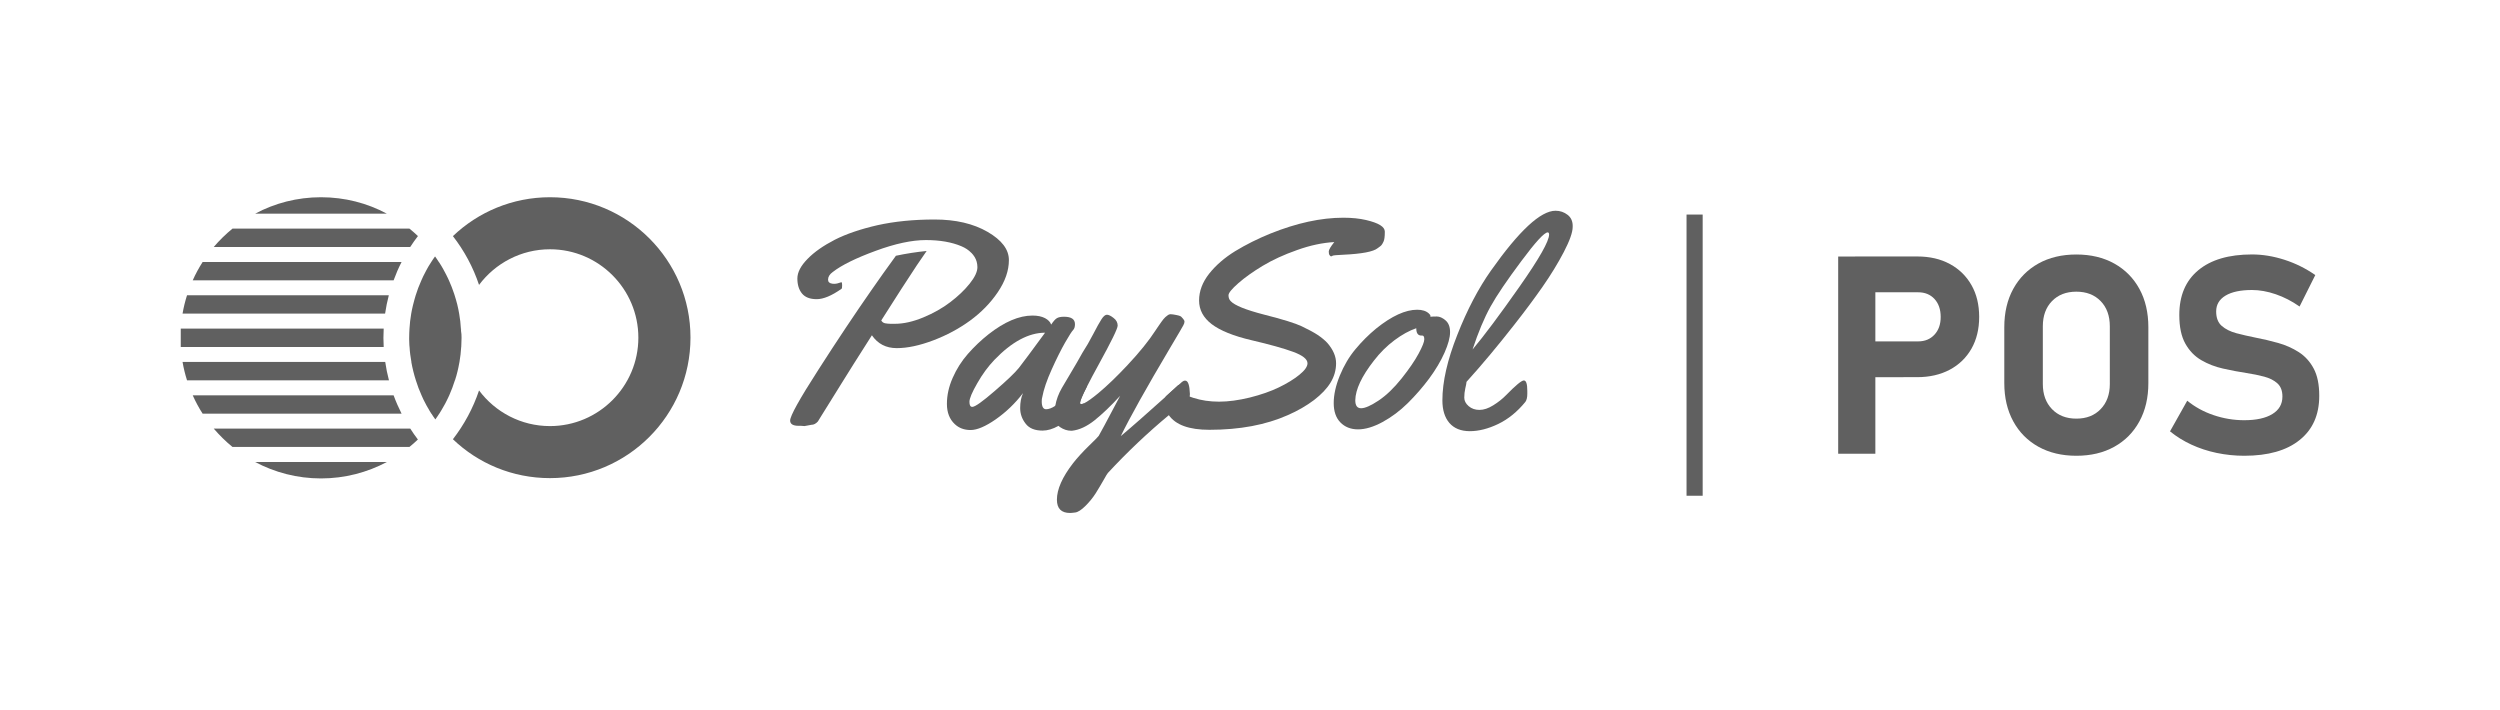 <?xml version="1.0" encoding="utf-8"?>
<!-- Generator: Adobe Illustrator 27.0.0, SVG Export Plug-In . SVG Version: 6.00 Build 0)  -->
<svg version="1.1" id="Layer_1" xmlns="http://www.w3.org/2000/svg" xmlns:xlink="http://www.w3.org/1999/xlink" x="0px" y="0px"
	 viewBox="0 0 570.25 162" style="enable-background:new 0 0 570.25 162;" xml:space="preserve">
<style type="text/css">
	.st0{fill:#606060;}
</style>
<g>
	<g>
		<g>
			<g>
				<path class="st0" d="M225.27,52.89c-3.25-1.88-7.28-2.82-12.1-2.82s-9.16,0.44-13.03,1.3c-3.85,0.88-7.1,1.99-9.71,3.31
					c-2.61,1.35-4.69,2.79-6.23,4.38c-1.55,1.58-2.32,3.06-2.32,4.47c0,1.41,0.35,2.55,1.05,3.41s1.82,1.3,3.35,1.3
					c1.55,0,3.44-0.79,5.69-2.38c0.05-0.05,0.08-0.12,0.09-0.26c0.03-0.14,0.03-0.32,0.03-0.55c0-0.45-0.05-0.67-0.17-0.67h-0.03
					c-0.65,0.24-1.18,0.36-1.59,0.36c-0.17,0-0.32-0.02-0.45-0.03c-0.65-0.09-0.97-0.39-0.97-0.93c0-0.64,0.36-1.23,1.08-1.74
					c2.03-1.58,5.31-3.18,9.77-4.82c4.47-1.65,8.3-2.46,11.47-2.46s5.87,0.47,8.08,1.4c0.93,0.39,1.68,0.89,2.29,1.53
					c0,0,0,0,0.02,0c0.12,0.14,0.26,0.27,0.38,0.44c0.52,0.65,0.82,1.36,0.93,2.15c0.03,0.21,0.05,0.44,0.05,0.65
					c0,1.05-0.59,2.31-1.77,3.78c-1.18,1.47-2.65,2.87-4.43,4.22c-1.76,1.35-3.81,2.5-6.13,3.47c-2.34,0.97-4.49,1.46-6.51,1.46
					h-0.94c-0.45,0-0.89-0.05-1.29-0.12c-0.39-0.09-0.68-0.3-0.86-0.65c3.44-5.44,6.17-9.65,8.14-12.62
					c0.88-1.32,1.62-2.38,2.21-3.22c-2.34,0.23-4.76,0.61-7.01,1.09c-0.68,0.94-1.67,2.29-2.94,4.08c-0.76,1.09-1.64,2.34-2.62,3.73
					c-3.79,5.44-7.84,11.5-12.12,18.18c-4.32,6.7-6.45,10.56-6.45,11.59c0,0.8,0.64,1.21,1.93,1.21h0.55l0.79,0.06l1.59-0.29
					c0.53,0,1.02-0.26,1.47-0.76c0.03-0.02,0.26-0.39,0.7-1.14c0.44-0.74,1.08-1.76,1.9-3.05c0.82-1.3,1.8-2.9,2.99-4.81
					c1.17-1.9,3.41-5.46,6.73-10.66c1.35,1.96,3.23,2.93,5.67,2.93s5.2-0.59,8.3-1.76c3.09-1.17,5.9-2.68,8.43-4.52
					c2.53-1.85,4.64-4,6.32-6.48c1.68-2.49,2.53-4.91,2.53-7.33C230.13,56.9,228.5,54.76,225.27,52.89z"/>
			</g>
			<g>
				<path class="st0" d="M246.34,91.9c0-0.44,0.52-1.68,1.58-3.76c-0.02-0.14-0.03-0.26-0.05-0.39c-0.09-0.62-0.33-0.94-0.76-0.94
					c-0.26,0-0.45,0.05-0.59,0.17c-0.12,0.11-0.53,0.53-1.18,1.27c-0.67,0.74-1.35,1.46-2.03,2.17c-0.7,0.71-1.5,1.36-2.38,1.99
					c-0.08,0.06-0.17,0.11-0.24,0.17c-0.79,0.52-1.49,0.77-2.08,0.77c-0.65,0-0.99-0.61-0.99-1.79c0-0.39,0.03-0.7,0.11-0.93
					c0.32-1.76,1.05-3.9,2.17-6.38c1.12-2.49,2.15-4.53,3.06-6.13c0.93-1.61,1.53-2.55,1.82-2.84c0.27-0.27,0.42-0.73,0.42-1.33
					c0-1.14-0.83-1.7-2.49-1.7c-0.73,0-1.26,0.11-1.62,0.32c-0.36,0.2-0.8,0.7-1.32,1.47c-0.2-0.59-0.67-1.08-1.4-1.47
					c-0.74-0.39-1.7-0.59-2.87-0.59c-3.05,0-6.38,1.43-9.99,4.25c-1.71,1.35-3.29,2.85-4.73,4.49s-2.59,3.46-3.47,5.46
					c-0.88,1.99-1.32,3.97-1.32,5.95c0,1.98,0.61,3.5,1.79,4.61c0.94,0.89,2.15,1.35,3.62,1.35s3.4-0.82,5.73-2.44
					c2.34-1.64,4.41-3.62,6.22-5.98c-0.44,0.97-0.65,2.11-0.65,3.41s0.41,2.49,1.24,3.55c0.82,1.08,2.12,1.59,3.87,1.59
					c1.12,0,2.32-0.35,3.59-1.06c0.73-0.39,1.47-0.91,2.24-1.55c1.67-1.36,2.9-2.58,3.64-3.62c-0.27,0.14-0.52,0.2-0.68,0.2
					S246.34,92.07,246.34,91.9z M232.43,83.89c-0.91,1.14-2.76,2.9-5.55,5.31c-2.79,2.41-4.47,3.61-5.1,3.61
					c-0.44,0-0.65-0.38-0.65-1.15c0-0.76,0.59-2.17,1.79-4.25c1.18-2.08,2.49-3.84,3.9-5.32c3.97-4.13,7.84-6.2,11.56-6.2
					C235.4,79.94,233.43,82.62,232.43,83.89z"/>
			</g>
			<g>
				<path class="st0" d="M270.33,86.82c-0.24,0-0.47,0.09-0.71,0.29c-0.27,0.26-0.55,0.5-0.82,0.74c-0.97,0.88-1.9,1.73-2.81,2.55
					c-4.29,3.85-7.73,6.89-10.34,9.08c2.05-4.22,5.79-10.92,11.24-20.11c1.85-3.12,2.87-4.84,3.03-5.17
					c0.18-0.33,0.26-0.61,0.26-0.82s-0.11-0.44-0.32-0.67c-0.14-0.14-0.26-0.27-0.38-0.42c-0.12-0.15-0.47-0.3-1.08-0.42
					c-0.61-0.12-1.05-0.2-1.35-0.2c-0.29,0-0.56,0.11-0.8,0.32c-0.15,0.11-0.3,0.23-0.42,0.33c-0.12,0.11-0.27,0.26-0.44,0.47
					c-0.17,0.21-0.3,0.39-0.42,0.55c-0.12,0.15-0.27,0.36-0.45,0.64c-0.18,0.27-0.33,0.49-0.45,0.65c-0.12,0.17-0.27,0.39-0.47,0.7
					c-1.55,2.4-3.69,5.04-6.4,7.93c-2.44,2.61-4.67,4.75-6.67,6.42c-1.44,1.18-2.52,1.96-3.22,2.29c-0.27,0.14-0.52,0.2-0.68,0.2
					c-0.17,0-0.26-0.09-0.26-0.26c0-0.44,0.52-1.68,1.58-3.76c0.68-1.35,1.58-3.05,2.71-5.1c2.85-5.19,4.28-8.1,4.28-8.78
					c0-0.67-0.3-1.26-0.93-1.74c-0.62-0.49-1.14-0.74-1.52-0.74c-0.39,0-0.8,0.35-1.24,1.03s-1.08,1.82-1.9,3.41
					c-0.82,1.59-1.64,2.99-2.41,4.17c-0.83,1.5-1.73,3.06-2.7,4.67s-1.65,2.76-2.03,3.43c-0.76,1.32-1.26,2.67-1.5,4.06
					c-0.11,0.64-0.17,1.29-0.17,1.94c0,1.17,0.29,2.05,0.88,2.62c0.11,0.11,0.23,0.21,0.36,0.3c0.82,0.55,1.67,0.83,2.52,0.83h0.23
					c1.65-0.18,3.37-0.97,5.17-2.4c1.77-1.43,3.72-3.28,5.81-5.57c-3.12,5.91-4.76,8.96-4.9,9.15c-0.12,0.18-0.89,0.97-2.32,2.35
					c-1.41,1.38-2.58,2.67-3.52,3.87c-2.46,3.18-3.69,5.96-3.69,8.33c0,2.02,1,3.03,3,3.03c0.17,0,0.58-0.03,1.18-0.11
					c0.62-0.08,1.4-0.58,2.32-1.49c0.93-0.93,1.7-1.88,2.34-2.88c0.64-1.02,1.23-2.02,1.79-3c0.55-0.99,0.88-1.53,1-1.65
					c4.43-4.78,9.11-9.21,14.01-13.27c0.17-0.14,0.33-0.27,0.49-0.41c1.27-1.06,2.56-2.09,3.87-3.09c0.15-0.14,0.24-0.36,0.29-0.68
					c0.02-0.11,0.03-0.23,0.03-0.35c0.02-0.06,0.02-0.12,0.02-0.18C271.34,87.85,271.01,86.82,270.33,86.82z"/>
			</g>
			<g>
				<path class="st0" d="M311.61,50.19c-1.5-0.35-3.23-0.53-5.19-0.53c-5.11,0-10.66,1.21-16.65,3.62c-2.88,1.17-5.57,2.52-8.01,4
					c-2.44,1.5-4.43,3.23-5.96,5.16c-1.52,1.94-2.29,3.97-2.29,6.1c0,2.13,0.96,3.93,2.88,5.4c1.93,1.47,4.96,2.7,9.11,3.67
					c4.14,0.97,7.31,1.85,9.48,2.65c2.17,0.8,3.26,1.67,3.26,2.61c0,0.74-0.61,1.61-1.85,2.62c-1.23,1-2.79,1.96-4.67,2.87
					s-4.09,1.68-6.64,2.32c-2.55,0.62-4.88,0.94-7.01,0.94c-2.12,0-4.06-0.29-5.84-0.86c-0.35-0.12-0.67-0.23-0.96-0.33
					c-0.27-0.12-0.52-0.24-0.73-0.35c-0.65-0.36-0.99-0.74-0.99-1.12l0.42-0.88c0-0.26-0.2-0.39-0.59-0.39
					c-0.17,0-0.38,0.05-0.65,0.17c-0.97,0.88-1.9,1.73-2.81,2.55c-0.18,0.45-0.27,0.96-0.27,1.5c0,0.73,0.18,1.43,0.55,2.11
					c0.05,0.08,0.09,0.15,0.12,0.23c0.08,0.15,0.17,0.27,0.26,0.41c1.56,2.26,4.64,3.38,9.28,3.38c6.93,0,12.88-1.12,17.9-3.35
					c2.29-1,4.26-2.15,5.96-3.43c1.68-1.29,2.94-2.61,3.78-3.99c0.83-1.36,1.26-2.84,1.26-4.4c0-1.58-0.67-3.11-1.99-4.64
					c-0.58-0.62-1.32-1.24-2.27-1.87c-0.94-0.61-2.14-1.24-3.58-1.93c-1.44-0.69-4.31-1.58-8.61-2.67c-4.16-1.08-6.69-2.09-7.6-3.08
					c-0.33-0.33-0.49-0.79-0.49-1.32s0.74-1.44,2.23-2.75c1.47-1.29,3.32-2.61,5.55-3.96c2.21-1.33,4.84-2.55,7.86-3.61
					c3-1.08,5.84-1.67,8.49-1.82c-0.83,1.05-1.26,1.76-1.26,2.15s0.06,0.68,0.2,0.85c0.12,0.18,0.24,0.26,0.33,0.26
					s0.21-0.05,0.33-0.14c0.14-0.09,0.94-0.17,2.43-0.23c4.28-0.2,6.9-0.7,7.87-1.5c0.09-0.06,0.23-0.17,0.41-0.3
					c0.18-0.12,0.33-0.26,0.45-0.39c0.12-0.12,0.27-0.39,0.47-0.8c0.2-0.39,0.3-1.15,0.3-2.27S314.49,50.87,311.61,50.19z"/>
			</g>
			<g>
				<path class="st0" d="M329.72,73.07c-0.68-0.59-1.35-0.88-2-0.88s-1.14,0.03-1.44,0.06v-0.2c0-0.15-0.11-0.32-0.33-0.52
					c-0.61-0.59-1.52-0.88-2.7-0.88c-2.67,0-5.79,1.43-9.34,4.28c-1.7,1.4-3.28,2.97-4.73,4.72c-1.46,1.74-2.65,3.78-3.58,6.05
					c-0.93,2.29-1.38,4.37-1.38,6.25s0.5,3.35,1.52,4.4s2.37,1.59,4.03,1.59s3.55-0.56,5.6-1.68c2.06-1.12,3.97-2.56,5.75-4.31
					c1.77-1.76,3.4-3.62,4.88-5.61c1.47-2,2.64-3.96,3.49-5.88c0.85-1.93,1.27-3.49,1.27-4.7S330.42,73.67,329.72,73.07z
					 M323.59,80.65c-0.86,1.61-2.15,3.49-3.88,5.67c-1.73,2.17-3.47,3.85-5.25,5.04c-1.76,1.17-3.09,1.76-3.99,1.76
					s-1.33-0.61-1.33-1.82c0.05-2.46,1.46-5.47,4.25-9.04c1.38-1.79,2.93-3.34,4.67-4.64c1.74-1.3,3.41-2.21,4.99-2.75
					c0,1.11,0.38,1.67,1.15,1.67h0.23c0.3,0,0.45,0.29,0.45,0.86C324.88,77.98,324.44,79.07,323.59,80.65z"/>
			</g>
			<g>
				<path class="st0" d="M357.58,49.01c-0.8-0.62-1.71-0.94-2.76-0.94c-3.4,0-8.3,4.55-14.73,13.65c-2.85,4.03-5.41,8.9-7.67,14.64
					c-2.27,5.73-3.41,10.72-3.41,14.97c0,2.17,0.53,3.9,1.59,5.14c1.08,1.24,2.62,1.88,4.67,1.88c2.03,0,4.2-0.55,6.49-1.65
					c2.29-1.11,4.34-2.78,6.17-5.02c0.3-0.39,0.45-1.02,0.45-1.87v-0.65c0-1.59-0.26-2.38-0.79-2.38c-0.52,0-1.87,1.12-4.05,3.35
					c-0.83,0.85-1.8,1.62-2.93,2.32c-1.12,0.7-2.17,1.05-3.15,1.05c-0.97,0-1.8-0.29-2.46-0.86c-0.67-0.58-1-1.23-1-1.94
					c0-0.73,0.08-1.44,0.24-2.14c0.17-0.71,0.26-1.18,0.27-1.46c3.49-3.85,7.11-8.19,10.9-13.03c2.4-3.05,4.53-5.91,6.43-8.63
					s3.52-5.37,4.87-7.96s2.02-4.5,2.02-5.73C358.78,50.53,358.37,49.62,357.58,49.01z M346.55,65.46
					c-4.53,6.45-8.08,11.19-10.66,14.26c1.29-3.91,2.65-7.17,4.09-9.77s3.79-6.05,7.04-10.4c3.23-4.35,5.25-6.54,6.01-6.54
					c0.21,0,0.32,0.17,0.32,0.49C353.35,55.01,351.09,59,346.55,65.46z"/>
			</g>
		</g>
		<g>
			<g>
				<path class="st0" d="M125.45,44.99c-8.58,0-16.39,3.38-22.14,8.87c2.58,3.32,4.61,7.08,5.96,11.13
					c3.69-4.93,9.57-8.13,16.18-8.13c11.12,0,20.16,9.05,20.16,20.16c0,11.12-9.05,20.17-20.16,20.17c-6.61,0-12.5-3.2-16.18-8.13
					c-1.36,4.06-3.4,7.81-5.96,11.13c5.75,5.51,13.56,8.87,22.13,8.87c17.71,0,32.06-14.36,32.06-32.06
					C157.51,59.35,143.16,44.99,125.45,44.99z"/>
			</g>
			<g>
				<path class="st0" d="M105.28,77.04c0,0.53-0.02,1.06-0.05,1.58c-0.02,0.18-0.02,0.35-0.03,0.52c-0.06,1.15-0.2,2.29-0.39,3.41
					c-0.08,0.45-0.17,0.89-0.26,1.33c-0.05,0.26-0.11,0.53-0.18,0.79c-0.17,0.7-0.36,1.4-0.58,2.06h-0.02
					c-0.36,1.17-0.8,2.31-1.29,3.43c-0.09,0.21-0.18,0.41-0.29,0.62c-0.12,0.24-0.23,0.49-0.36,0.73c-0.18,0.36-0.36,0.73-0.58,1.08
					c-0.17,0.32-0.36,0.64-0.55,0.96c-0.17,0.27-0.33,0.55-0.5,0.82h-0.02c-0.27,0.44-0.58,0.88-0.88,1.3
					c-0.3-0.42-0.61-0.86-0.88-1.3H98.4c-0.06-0.11-0.14-0.21-0.2-0.32c-0.12-0.2-0.26-0.39-0.36-0.61
					c-0.18-0.3-0.36-0.59-0.52-0.89c-0.14-0.24-0.26-0.49-0.38-0.73c-0.14-0.23-0.24-0.47-0.36-0.7c-0.15-0.3-0.29-0.61-0.42-0.93
					c-0.5-1.11-0.94-2.24-1.3-3.43c-0.23-0.68-0.41-1.38-0.59-2.08c-0.08-0.33-0.15-0.65-0.23-0.99c-0.02-0.03-0.02-0.05-0.02-0.09
					c-0.06-0.33-0.14-0.68-0.2-1.03h0.02c-0.2-1.12-0.36-2.24-0.42-3.41l-0.03-0.27c-0.02-0.09-0.02-0.18-0.02-0.27
					c-0.05-0.88-0.06-1.76-0.02-2.64c0.02-0.33,0.03-0.65,0.05-0.99c0.06-1.15,0.2-2.29,0.39-3.41c0.05-0.27,0.09-0.55,0.15-0.82
					c0.06-0.35,0.15-0.7,0.23-1.03c0.02-0.08,0.05-0.17,0.06-0.24c0.09-0.38,0.2-0.76,0.3-1.14c0.09-0.32,0.18-0.62,0.27-0.94
					c0.36-1.17,0.8-2.32,1.3-3.43c0.14-0.3,0.27-0.61,0.42-0.93c0.23-0.44,0.44-0.88,0.68-1.32c0.14-0.26,0.27-0.5,0.42-0.76
					c0.05-0.06,0.09-0.15,0.12-0.21c0.2-0.32,0.39-0.65,0.61-0.97c0.27-0.44,0.58-0.88,0.88-1.3c0.3,0.42,0.61,0.86,0.88,1.3h0.02
					c0.17,0.27,0.33,0.55,0.52,0.82c0.15,0.26,0.3,0.52,0.44,0.76c0.05,0.06,0.09,0.15,0.12,0.23c0.2,0.33,0.38,0.68,0.55,1.03
					c0.12,0.24,0.24,0.47,0.36,0.73c0.11,0.2,0.2,0.41,0.29,0.62c0.45,1,0.85,2.03,1.2,3.09v0.02c0.02,0.03,0.02,0.05,0.03,0.08
					c0.12,0.39,0.24,0.79,0.36,1.18c0.11,0.36,0.2,0.74,0.3,1.11c0.17,0.7,0.32,1.41,0.44,2.14c0.2,1.12,0.33,2.26,0.39,3.41
					c0.02,0.17,0.03,0.32,0.03,0.49C105.26,75.96,105.28,76.51,105.28,77.04z"/>
			</g>
			<g>
				<path class="st0" d="M88.24,48.74H58.2c4.47-2.4,9.59-3.75,15.02-3.75C78.65,44.99,83.77,46.33,88.24,48.74z"/>
			</g>
			<g>
				<path class="st0" d="M93.4,52.15c0.67,0.53,1.3,1.11,1.93,1.7c-0.62,0.8-1.21,1.64-1.76,2.49H48.75
					c1.3-1.52,2.73-2.93,4.28-4.19C53.03,52.15,93.4,52.15,93.4,52.15z"/>
			</g>
			<g>
				<path class="st0" d="M46.22,59.76H91.6c-0.7,1.36-1.3,2.76-1.82,4.19H43.96C44.6,62.49,45.37,61.1,46.22,59.76z"/>
			</g>
			<g>
				<path class="st0" d="M41.64,71.54c0.24-1.43,0.59-2.82,1.02-4.19h46.03c-0.36,1.38-0.65,2.78-0.85,4.19H41.64L41.64,71.54z"/>
			</g>
			<g>
				<path class="st0" d="M94.01,70.72c-0.06,0.27-0.11,0.55-0.15,0.82l0,0C93.9,71.26,93.95,71,94.01,70.72z"/>
			</g>
			<g>
				<path class="st0" d="M58.19,105.38h30.06c-4.47,2.38-9.6,3.75-15.03,3.75S62.66,107.76,58.19,105.38z"/>
			</g>
			<g>
				<path class="st0" d="M93.58,97.76c0.53,0.85,1.12,1.67,1.74,2.49c-0.62,0.59-1.26,1.17-1.93,1.7H53.03
					c-1.55-1.26-2.97-2.67-4.28-4.19C48.75,97.76,93.58,97.76,93.58,97.76z"/>
			</g>
			<g>
				<path class="st0" d="M89.78,90.17c0.52,1.43,1.14,2.82,1.82,4.19H46.22c-0.85-1.32-1.61-2.73-2.26-4.19H89.78z"/>
			</g>
			<g>
				<path class="st0" d="M41.64,82.56h46.23c0.2,1.41,0.49,2.81,0.85,4.19H42.66C42.23,85.39,41.88,83.98,41.64,82.56L41.64,82.56z"
					/>
			</g>
			<g>
				<path class="st0" d="M41.23,74.96h46.29c-0.08,1.4-0.08,2.79,0,4.19H41.23V74.96z"/>
			</g>
			<g>
				<path class="st0" d="M93.46,79.14L93.46,79.14c-0.02-0.09-0.02-0.18-0.03-0.27L93.46,79.14z"/>
			</g>
			<g>
				<path class="st0" d="M105.23,78.62c-0.02,0.18-0.02,0.35-0.03,0.52h-0.02C105.22,78.98,105.23,78.81,105.23,78.62z"/>
			</g>
			<g>
				<path class="st0" d="M105.23,75.46c-0.02-0.17-0.02-0.33-0.03-0.49h0.02C105.22,75.11,105.23,75.29,105.23,75.46z"/>
			</g>
		</g>
	</g>
	<rect x="384.7" y="48.94" class="st0" width="3.68" height="64.14"/>
	<g>
		<path class="st0" d="M419.29,103.49V58.51h8.48v44.98H419.29z M423.16,86.04v-8.17h14.38c1.53,0,2.76-0.51,3.71-1.53
			c0.95-1.02,1.42-2.37,1.42-4.04c0-1.71-0.47-3.08-1.41-4.1c-0.94-1.02-2.18-1.53-3.73-1.53h-14.38V58.5h14.17
			c2.85,0,5.33,0.57,7.44,1.72c2.11,1.14,3.76,2.75,4.93,4.81c1.18,2.06,1.76,4.49,1.76,7.27c0,2.76-0.59,5.18-1.76,7.24
			c-1.18,2.06-2.83,3.66-4.95,4.79c-2.12,1.13-4.6,1.7-7.42,1.7L423.16,86.04L423.16,86.04z"/>
		<path class="st0" d="M473.61,103.96c-3.3,0-6.18-0.69-8.65-2.06c-2.46-1.37-4.38-3.3-5.74-5.8s-2.04-5.4-2.04-8.72V74.64
			c0-3.34,0.68-6.25,2.04-8.74c1.36-2.48,3.27-4.41,5.74-5.79c2.46-1.37,5.35-2.06,8.65-2.06s6.18,0.69,8.65,2.06
			c2.46,1.37,4.38,3.3,5.74,5.79c1.36,2.49,2.04,5.4,2.04,8.74v12.75c0,3.32-0.68,6.23-2.04,8.72c-1.36,2.5-3.27,4.43-5.74,5.8
			C479.8,103.28,476.91,103.96,473.61,103.96z M473.61,95.49c2.31,0,4.16-0.72,5.55-2.17c1.39-1.44,2.09-3.35,2.09-5.72V74.42
			c0-2.39-0.7-4.31-2.09-5.74c-1.39-1.43-3.24-2.15-5.55-2.15s-4.16,0.72-5.55,2.15c-1.39,1.43-2.09,3.35-2.09,5.74V87.6
			c0,2.37,0.7,4.28,2.09,5.72C469.45,94.76,471.3,95.49,473.61,95.49z"/>
		<path class="st0" d="M511.91,103.96c-2.15,0-4.24-0.22-6.3-0.65c-2.05-0.43-3.98-1.07-5.77-1.9c-1.79-0.83-3.41-1.84-4.86-3.02
			l3.93-6.99c1.73,1.42,3.73,2.52,6,3.29s4.6,1.16,6.99,1.16c2.76,0,4.91-0.47,6.43-1.41c1.53-0.94,2.29-2.26,2.29-3.98v-0.03
			c0-1.3-0.38-2.29-1.15-2.99c-0.76-0.69-1.77-1.2-3.02-1.53s-2.6-0.61-4.07-0.83c-1.75-0.27-3.53-0.6-5.32-1.01
			c-1.79-0.4-3.44-1.04-4.95-1.92c-1.51-0.88-2.72-2.13-3.63-3.76c-0.92-1.63-1.38-3.81-1.38-6.53v-0.03
			c0-4.39,1.44-7.79,4.33-10.19c2.89-2.4,6.97-3.6,12.25-3.6c2.43,0,4.91,0.41,7.42,1.22c2.52,0.81,4.86,1.98,7.02,3.48l-3.59,7.18
			c-1.73-1.22-3.54-2.15-5.43-2.8c-1.89-0.65-3.7-0.97-5.43-0.97c-2.6,0-4.61,0.43-6.03,1.28c-1.42,0.86-2.13,2.06-2.13,3.6v0.03
			c0,1.44,0.42,2.54,1.27,3.28c0.85,0.74,1.95,1.29,3.31,1.66c1.36,0.36,2.83,0.7,4.39,1.01c1.73,0.33,3.45,0.74,5.17,1.22
			c1.71,0.48,3.28,1.18,4.7,2.09c1.42,0.91,2.56,2.16,3.4,3.74c0.85,1.59,1.27,3.65,1.27,6.19v0.06c0,4.33-1.5,7.69-4.49,10.07
			C521.58,102.76,517.36,103.96,511.91,103.96z"/>
	</g>
</g>
</svg>
